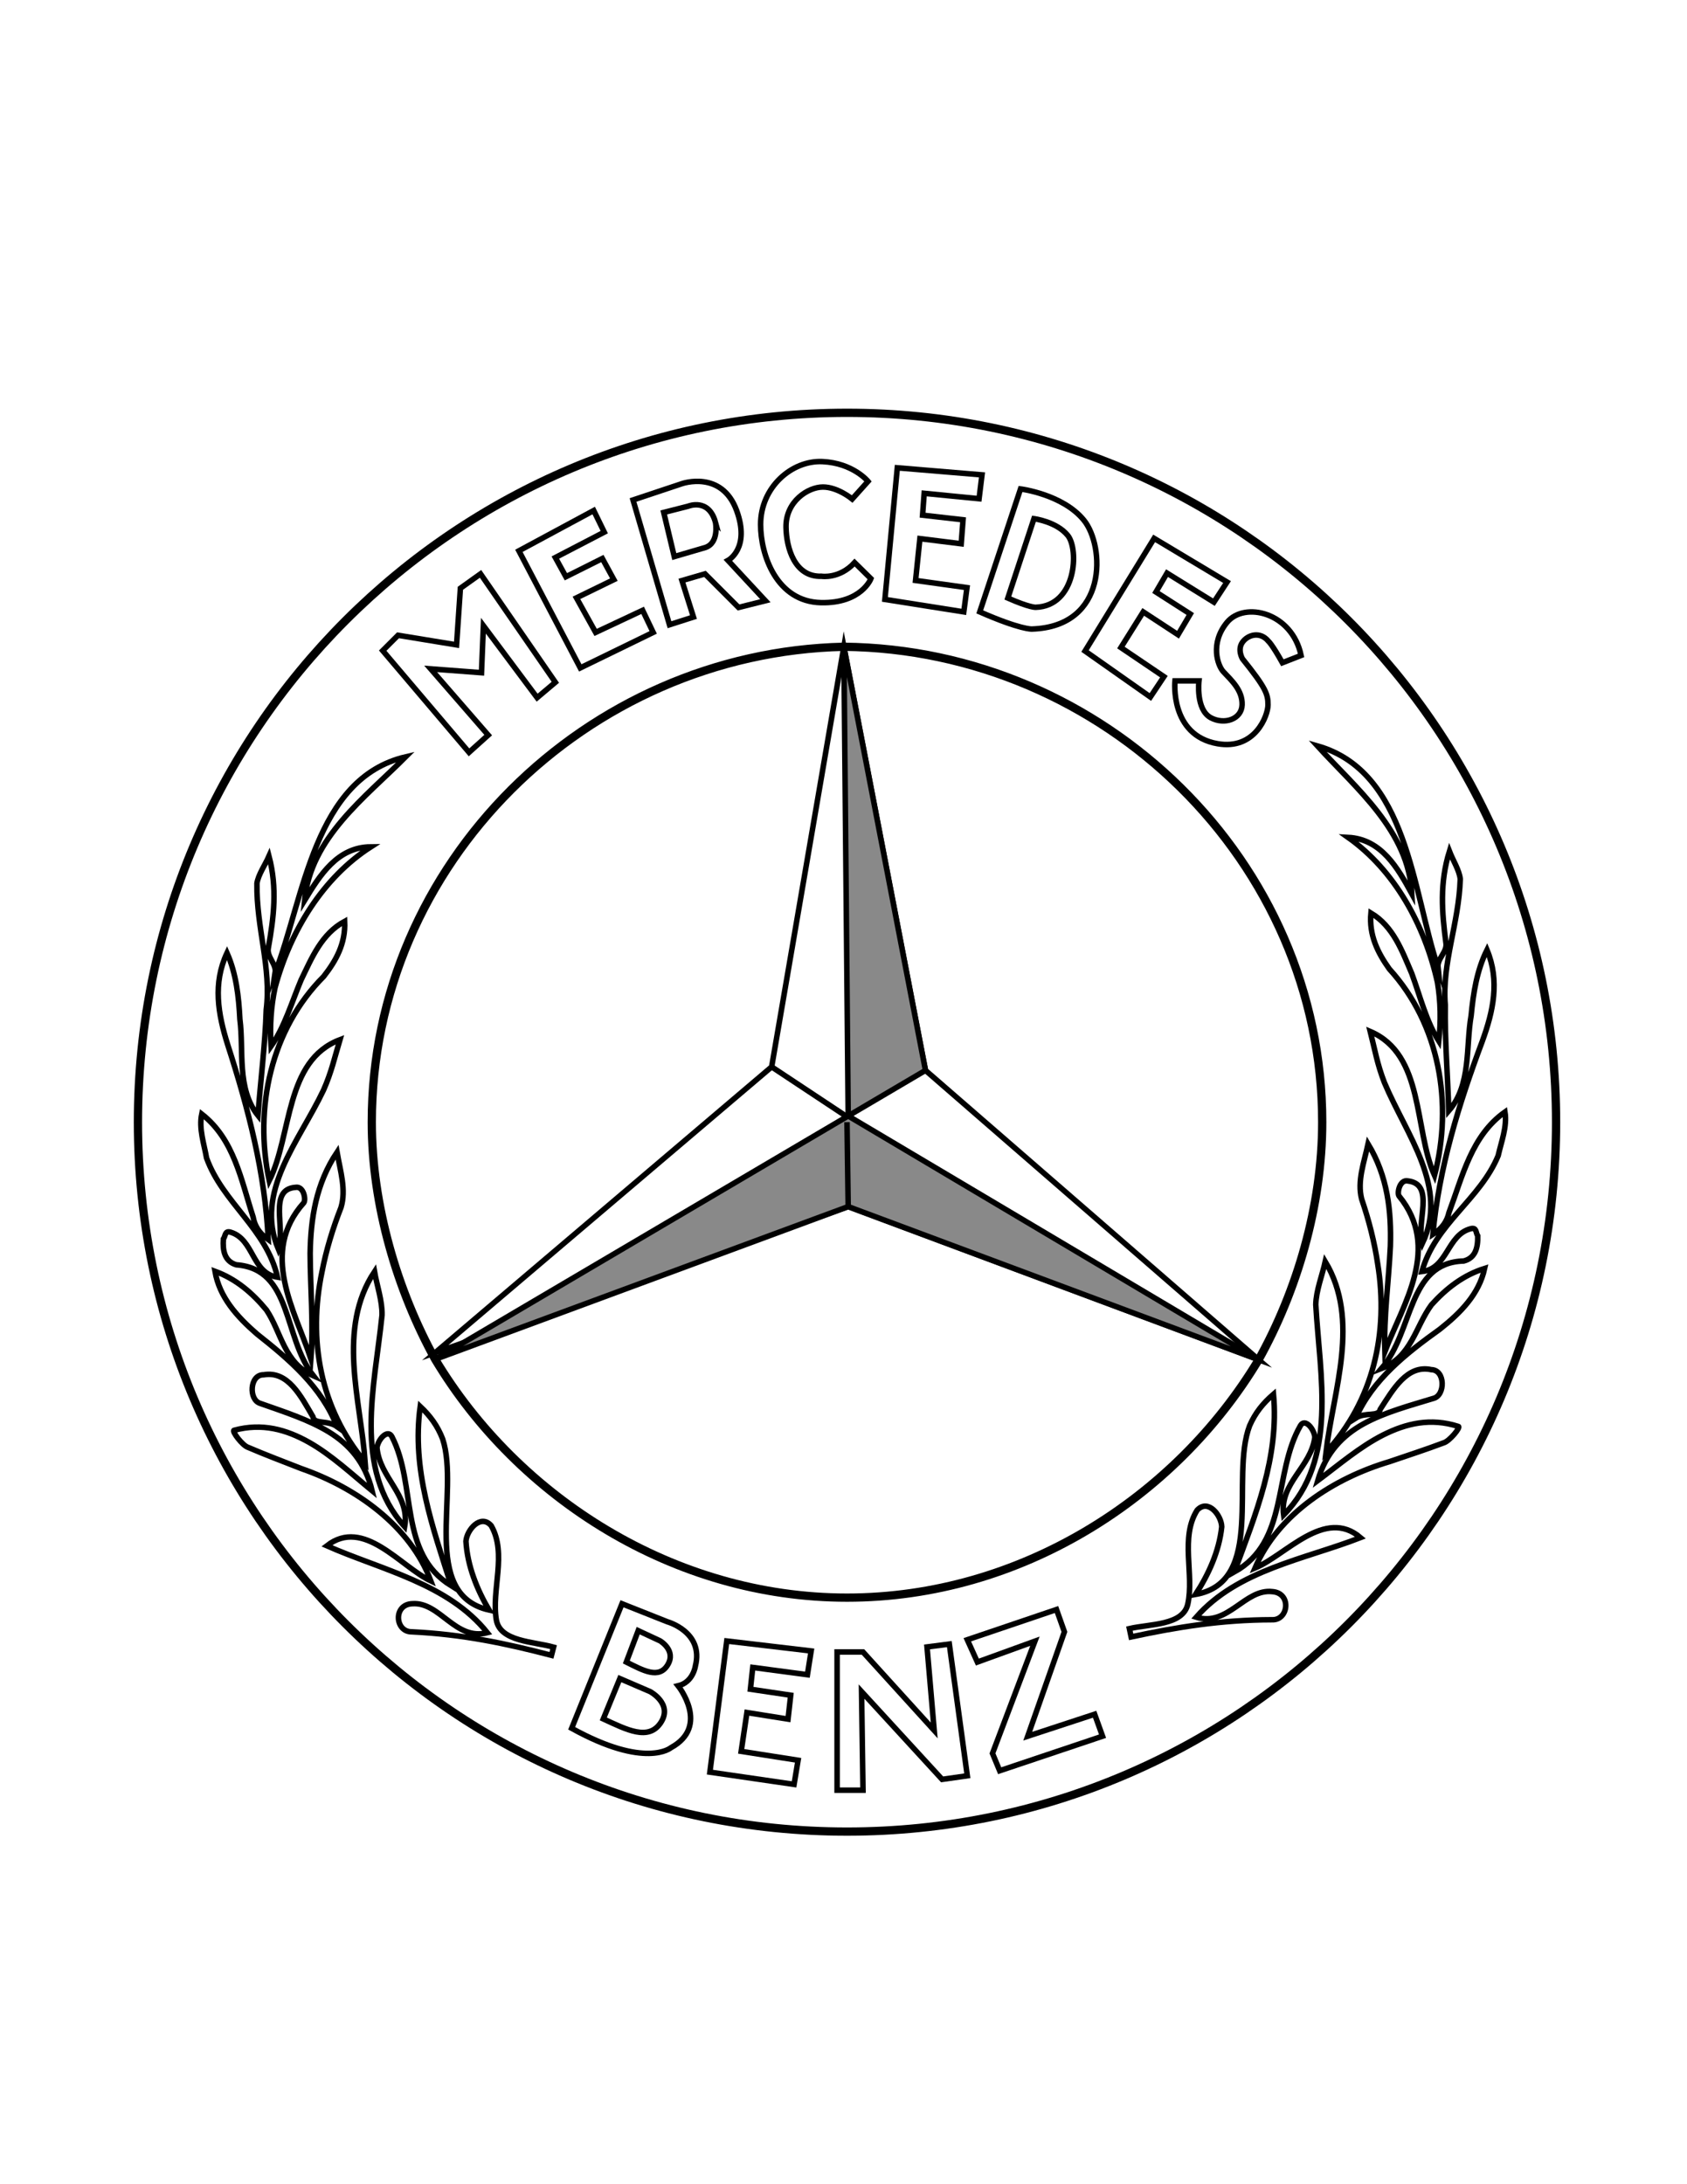 <?xml version="1.0" encoding="utf-8"?>
<!-- Generator: Adobe Illustrator 16.0.0, SVG Export Plug-In . SVG Version: 6.00 Build 0)  -->
<!DOCTYPE svg PUBLIC "-//W3C//DTD SVG 1.1//EN" "http://www.w3.org/Graphics/SVG/1.1/DTD/svg11.dtd">
<svg version="1.1" id="Layer_1" xmlns="http://www.w3.org/2000/svg" xmlns:xlink="http://www.w3.org/1999/xlink" x="0px" y="0px"
	 width="612px" height="792px" viewBox="0 0 612 792" enable-background="new 0 0 612 792" xml:space="preserve">
<g id="benz_copy">
	<g>
		<g>
			<path fill="none" stroke="#000000" stroke-width="3" stroke-miterlimit="10" d="M307.271,149.683
				c-142.1,0-257.231,115.133-257.231,257.231c0,142.098,115.133,257.23,257.231,257.23c142.098,0,257.23-115.133,257.23-257.23
				C564.502,264.816,449.369,149.683,307.271,149.683z M157.866,492.898L157.866,492.898 M456.604,493.041L456.604,493.041
				 M456.604,493.041c-30.181,50.253-86.553,86.27-149.332,86.27c-62.78,0-119.368-36.302-149.405-86.411l0,0
				c-13.667-24.771-22.991-55.805-22.991-85.984c0-93.957,77.871-170.26,171.257-172.396l0,0
				c94.384,0.997,173.534,77.728,173.534,172.396C479.666,437.379,470.412,468.271,456.604,493.041L456.604,493.041z"/>
		</g>
	</g>
	
		<circle display="none" fill="none" stroke="#FFFFFF" stroke-width="5" stroke-miterlimit="10" cx="307.234" cy="404.915" r="175.061"/>
</g>
<polygon fill="none" stroke="#000000" stroke-width="2" stroke-miterlimit="10" points="456.604,493.041 335.742,388.123 
	306.132,234.519 279.938,386.842 157.866,490.501 307.698,437.521 "/>
<polygon fill="#898989" stroke="#000000" stroke-width="2" stroke-miterlimit="10" points="306.132,234.519 307.698,404.642 
	335.742,388.123 "/>
<line fill="none" stroke="#000000" stroke-width="2" stroke-miterlimit="10" x1="307.234" y1="404.915" x2="279.938" y2="386.842"/>
<polygon fill="#898989" stroke="#000000" stroke-width="2" stroke-miterlimit="10" points="157.866,492.898 307.698,404.642 
	456.604,493.041 307.698,437.521 "/>
<polygon fill="none" stroke="#000000" stroke-width="2" stroke-miterlimit="10" points="170.148,272.808 138.832,235.924 
	144.399,230.357 165.625,233.836 167.017,213.307 174.325,208.088 201.465,247.407 194.854,252.975 175.367,226.877 
	174.672,243.928 156.229,242.535 177.107,266.545 "/>
<polygon fill="none" stroke="#000000" stroke-width="2" stroke-miterlimit="10" points="188.242,199.736 215.383,185.121 
	219.21,192.951 201.465,202.173 205.292,209.133 218.516,202.52 222.691,210.176 209.121,216.786 216.08,229.313 233.13,221.31 
	236.956,229.313 210.509,242.188 "/>
<path fill="none" stroke="#000000" stroke-width="2" stroke-miterlimit="10" d="M264.097,203.217c0,0,8.178-4.35,3.132-18.096
	c-5.433-14.801-19.833-9.742-19.833-9.742l-17.746,5.916l13.222,45.234l8.699-2.784l-4.175-13.222l8.351-2.436l12.179,12.178
	l9.742-2.435L264.097,203.217z M255.92,198.519l-11.309,3.306l-3.828-16.006l8.873-2.262c0,0,7.481-3.131,9.917,5.916
	C259.573,189.473,260.965,196.779,255.92,198.519z"/>
<path fill="none" stroke="#000000" stroke-width="2" stroke-miterlimit="10" d="M315.942,209.828c0,0-3.417,9.016-18.093,8.698
	c-16.094-0.348-21.922-17.224-21.922-28.358c0-13.483,11.309-23.313,22.443-22.791c11.135,0.521,16.527,7.168,16.527,7.168
	l-5.741,6.402c0,0-5.219-4.35-10.612-4.35s-13.57,5.22-13.396,14.614c0.139,7.487,3.132,18.094,12.875,17.746
	c0,0,6.524,1.044,12.005-4.959L315.942,209.828z"/>
<polygon fill="none" stroke="#000000" stroke-width="2" stroke-miterlimit="10" points="325.523,169.628 356.243,172.191 
	355.178,180.842 335.273,178.883 334.684,186.805 349.375,188.479 348.696,197.173 333.716,195.308 332.142,210.478 
	350.796,213.076 349.638,221.87 321.018,217.352 "/>
<path fill="none" stroke="#000000" stroke-width="2" stroke-miterlimit="10" d="M393.189,188.603
	c-7.654-9.396-22.966-11.31-22.966-11.31l-14.789,44.577c14.788,6.477,18.878,6.225,18.878,6.225
	C402.063,227.225,400.845,197.997,393.189,188.603z M375.704,220.209c0,0-2.185,0.136-10.085-3.35l9.477-28.779
	c0,0,8.181,1.03,12.27,6.086S390.528,219.741,375.704,220.209z"/>
<polygon fill="none" stroke="#000000" stroke-width="2" stroke-miterlimit="10" points="418.691,195.216 445.141,211.05 
	440.374,218.346 423.368,207.819 419.349,214.671 431.801,222.646 427.361,230.153 414.735,221.878 406.639,234.803 
	422.241,245.354 417.325,252.738 393.623,236.074 "/>
<path fill="none" stroke="#000000" stroke-width="2" stroke-miterlimit="10" d="M472.002,237.664
	c-3.305-15.658-20.54-19.664-26.861-12.004c-6.28,7.611-3.41,15.701-1.322,17.919c3.057,3.248,6.959,6.785,6.785,12.005
	c-0.174,5.22-6.395,7.308-11.311,4.697c-5.593-2.97-4.349-13.396-4.349-13.396h-8.699c0,0-2.001,19.765,15.484,22.792
	c13.569,2.349,18.269-10.178,18.269-14.093c0-3.914-0.783-6.133-9.265-16.702c0,0-1.957-3.262,0-6.002
	c1.957-2.74,6.394-4.045,9.395-0.392c0,0,1.305,1.044,5.089,7.829L472.002,237.664z"/>
<path fill="none" stroke="#000000" stroke-width="2" stroke-miterlimit="10" d="M252.267,604.108
	c3.131-12.396-10.178-16.051-10.178-16.051l-16.441-6.523l-18.268,45.146c26.88,14.876,36.014,7.047,36.014,7.047
	c14.354-7.828,2.609-22.442,2.609-22.442C251.483,609.979,252.267,604.108,252.267,604.108z M239.74,624.594
	c-4.437,6.786-12.357,2.623-20.878-1.305l6.002-14.628l10.961,4.712C235.825,613.373,244.176,617.809,239.74,624.594z
	 M242.22,603.688c-3.188,5.282-8.882,2.043-15.007-1.016l4.314-11.387l7.879,3.668C239.406,594.954,245.409,598.406,242.22,603.688z
	"/>
<polygon fill="none" stroke="#000000" stroke-width="2" stroke-miterlimit="10" points="303.677,649.125 303.677,599.02 
	313.072,599.02 338.908,627.465 336.3,597.192 344.389,596.146 350.912,643.906 341.778,645.211 312.55,613.373 313.072,649.125 "/>
<polygon fill="none" stroke="#000000" stroke-width="2" stroke-miterlimit="10" points="350.912,594.583 383.272,583.622 
	386.143,591.712 372.834,629.553 397.104,621.592 399.975,629.553 362.656,642.079 360.047,635.787 375.443,595.104 
	354.566,602.673 "/>
<polygon fill="none" stroke="#000000" stroke-width="2" stroke-miterlimit="10" points="263.652,595.04 294.267,598.646 
	292.908,607.255 273.083,604.622 272.224,612.519 286.851,614.691 285.876,623.358 270.969,620.984 268.88,635.046 289.525,638.278 
	288.068,647.027 257.529,642.585 "/>
<path fill="none" stroke="#000000" stroke-width="2" stroke-miterlimit="10" d="M200.829,597.264
	c-7.236-2.049-19.4-1.973-20.766-9.854c-1.877-10.84,3.958-24.027-1.861-34.185c-3.809-4.414-8.867,1.535-9.171,5.648
	c0.551,9.037,4.058,17.564,8.379,24.936c-25.354-5.758-10.465-42.844-16.834-62.039c-1.838-4.754-4.491-8.354-8.13-11.784
	c-3.143,22.873,4.553,43.866,11.262,65.032c-19.31-11.879-12.396-36.42-21.55-54.116c-1.497-2.785-4.927,0.854-5.4,3.979
	c0.892,11.01,12.11,17.186,10.046,28.707c-18.875-21.09-10.844-50.896-8.213-76.725c0.133-5.099-1.877-10.839-2.729-15.767
	c-6.84,10.318-8.122,21.959-7.473,33.771c0.654,11.828,3.265,23.969,4.095,35.354c-8.148-9.717-13.373-20.807-15.89-32.58
	c-2.517-11.772-2.343-24.295,0.225-36.526c1.516-7.828,3.9-15.662,6.894-23.285c1.933-6.424-0.247-13.15-1.441-20.047
	c-3.827,5.735-6.215,11.729-7.671,17.883c-1.456,6.149-1.981,12.459-2.085,18.817c0.04,12.681,1.272,25.66,0.278,38.24
	c-2.929-8.836-7.633-18.442-9.564-28.131c-1.932-9.688-1.089-19.475,6.992-28.486c0.814-1.155-0.039-6.084-2.995-5.569
	c-10.023,0.721-3.522,14.817-6.27,22.396c-8.681-20.822,7.481-38.846,16.404-57.644c2.917-6.594,4.034-11.862,5.967-18.286
	c-20.01,7.525-17.373,34.471-25.652,51.127c-5.592-26.435,0.64-54.915,19.772-74.083c4.466-5.724,7.96-11.911,7.581-19.964
	c-8.356,4.492-11.918,13.227-15.813,21.281c-3.442,8.19-5.994,17.049-10.891,24.021c-0.479-7.339,0.008-14.483,1.445-21.241
	c2.775-10.324,7.133-20.314,12.966-29.113c5.834-8.799,13.142-16.408,21.82-21.97c-12.165,0.077-18.512,10.31-24.044,19.387
	c2.157-22.701,21.958-37.294,36.66-52.019c-33.16,7.772-36.831,51.033-47.346,78.226c0.474-3.126-2.994-5.571-2.521-8.697
	c2.064-11.521,3.313-21.887,0.28-33.54c-1.459,3.297-3.902,6.765-4.376,9.892c-0.112,8.139,1.21,15.775,2.321,23.289
	c1.11,7.515,2.01,14.907,1.052,22.558c-0.373,12.497-2.096,25.989-3.004,38.324c-7.789-9.813-5.081-23.477-6.551-34.893
	c-0.423-8.3-1.338-16.514-4.673-24.055c-5.191,11.047-3.271,22.132,0.241,33.271c7.515,23.234,13.58,46.541,14.72,70.701
	c-3.468-2.445-4.965-5.23-5.478-8.187c-4.359-13.453-6.919-28.233-18.649-37.365c-1.117,5.269,0.892,11.009,1.745,15.937
	c5.857,16.238,21.699,25.674,25.756,43.238c-9.38-1.42-8.472-13.756-17.036-16.332c-2.142-0.646-1.801,1.326-2.615,2.481
	c-0.303,4.113,0.38,8.054,4.663,9.343c10.279,0.756,14.473,7.389,17.524,15.485c3.052,8.101,4.939,17.74,10.49,24.793
	c-10.695-4.694-11.584-15.723-17.062-23.907c-5.136-6.216-11.086-11.273-18.666-14.021c1.621,9.361,7.913,16.391,15.229,22.736
	c5.803,4.575,11.681,9.395,16.796,14.852c5.115,5.457,9.47,11.553,12.234,18.713c-3.474-2.467-8.23-0.631-8.742-3.588
	c-4.321-7.371-8.984-16.711-17.852-15.176c-5.098-0.133-5.532,9.076-1.25,10.365c8.65,3.067,17.505,5.85,24.887,10.346
	c7.374,4.516,13.191,11.004,15.709,21.34c-7.336-6.026-14.771-12.99-22.932-17.594c-8.15-4.576-16.962-7.109-27.138-4.332
	c-0.985,0.17,2.995,5.57,5.136,6.215c6.306,2.713,12.815,5.142,19.269,7.678c19.787,6.871,39.438,20.722,46.964,40.73
	c-11.048-5.191-24.314-23.191-37.729-12.748c19.784,8.75,43.982,13.693,58.233,31.522c-11.652,3.033-17.168-11.233-27.192-10.514
	c-7.068,0.209-6.347,10.234-0.265,10.195c18.419,0.869,34.223,4.223,50.718,8.522L200.829,597.264z"/>
<path fill="none" stroke="#000000" stroke-width="2" stroke-miterlimit="10" d="M409.716,590.541
	c7.321-1.721,19.469-1.095,21.189-8.906c2.364-10.745-2.867-24.183,3.403-34.064c4.004-4.237,8.789,1.935,8.907,6.057
	c-0.958,9.004-4.848,17.363-9.497,24.531c25.588-4.605,12.392-42.326,19.621-61.215c2.051-4.666,4.863-8.145,8.652-11.404
	c2.104,22.991-6.53,43.616-14.189,64.457c19.828-10.994,14.03-35.822,23.976-53.088c1.621-2.715,4.883,1.075,5.216,4.221
	c-1.391,10.958-12.876,16.62-11.335,28.224c19.809-20.216,13.133-50.354,11.673-76.274c0.098-5.098,2.364-10.741,3.44-15.626
	c6.365,10.617,7.118,22.304,5.938,34.074c-1.188,11.786-4.346,23.797-5.688,35.132c8.579-9.337,14.301-20.182,17.348-31.827
	c3.045-11.648,3.438-24.165,1.426-36.501c-1.16-7.889-3.188-15.822-5.835-23.573c-1.64-6.504,0.843-13.125,2.346-19.961
	c3.565,5.903,5.68,12,6.856,18.211c1.176,6.21,1.415,12.536,1.229,18.896c-0.61,12.664-2.429,25.575-2.004,38.188
	c3.323-8.695,8.459-18.08,10.826-27.671c2.367-9.592,1.966-19.405-5.698-28.772c-0.761-1.191,0.313-6.076,3.243-5.43
	c9.98,1.173,2.851,14.962,5.25,22.656c9.614-20.408-5.717-39.145-13.782-58.325c-2.614-6.72-3.491-12.032-5.134-18.537
	c19.649,8.422,15.797,35.222,23.315,52.233c6.78-26.153,1.843-54.887-16.403-74.9c-4.204-5.919-7.414-12.259-6.673-20.286
	c8.146,4.865,11.309,13.753,14.835,21.975c3.07,8.338,5.219,17.302,9.794,24.488c0.813-7.31,0.646-14.468-0.482-21.284
	c-2.308-10.439-6.209-20.616-11.638-29.67c-5.43-9.054-12.387-16.985-20.805-22.934c12.147,0.627,18.027,11.136,23.143,20.454
	c-1.129-22.775-20.25-38.248-34.271-53.622c32.773,9.263,34.486,52.646,43.762,80.285c-0.332-3.145,3.242-5.43,2.911-8.573
	c-1.542-11.604-2.321-22.016,1.235-33.519c1.309,3.359,3.594,6.935,3.926,10.079c-0.257,8.135-1.924,15.704-3.373,23.16
	c-1.447,7.457-2.681,14.801-2.068,22.487c-0.192,12.501,0.918,26.058,1.269,38.421c8.225-9.452,6.137-23.224,8.122-34.562
	c0.796-8.273,2.083-16.437,5.755-23.819c4.686,11.271,2.267,22.258-1.744,33.227c-8.56,22.87-15.67,45.879-17.901,69.963
	c3.576-2.287,5.196-5.001,5.844-7.932c4.963-13.24,8.188-27.893,20.317-36.483c0.878,5.313-1.387,10.957-2.463,15.842
	c-6.585,15.956-22.836,24.666-27.684,42.03c9.434-0.995,9.084-13.359,17.756-15.546c2.17-0.549,1.739,1.404,2.5,2.598
	c0.117,4.123-0.741,8.028-5.079,9.121c-10.303,0.292-14.792,6.729-18.206,14.679c-3.414,7.954-5.736,17.5-11.603,24.294
	c10.896-4.207,12.283-15.183,18.128-23.113c5.408-5.976,11.583-10.761,19.278-13.162c-2.042,9.277-8.646,16.017-16.24,22.024
	c-6.004,4.31-12.094,8.856-17.449,14.077c-5.356,5.22-9.981,11.112-13.068,18.141c3.583-2.307,8.251-0.258,8.896-3.188
	c4.65-7.169,9.729-16.289,18.52-14.354c5.098,0.099,5.117,9.316,0.779,10.411c-8.779,2.674-17.749,5.053-25.328,9.21
	c-7.569,4.179-13.676,10.396-16.656,20.608c7.601-5.69,15.342-12.312,23.703-16.54c8.348-4.203,17.266-6.336,27.306-3.101
	c0.977,0.214-3.243,5.429-5.411,5.976c-6.422,2.426-13.034,4.557-19.596,6.8c-20.077,5.97-40.336,18.917-48.758,38.565
	c11.271-4.687,25.338-22.068,38.269-11.029c-20.16,7.848-44.556,11.691-59.599,28.859c11.502,3.558,17.657-10.446,27.64-9.273
	c7.053,0.528,5.876,10.51-0.196,10.196c-18.438,0.036-34.378,2.672-51.05,6.223L409.716,590.541z"/>
<line fill="#898989" stroke="#000000" stroke-width="2" stroke-miterlimit="10" x1="307.271" y1="406.914" x2="307.698" y2="437.521"/>
</svg>
